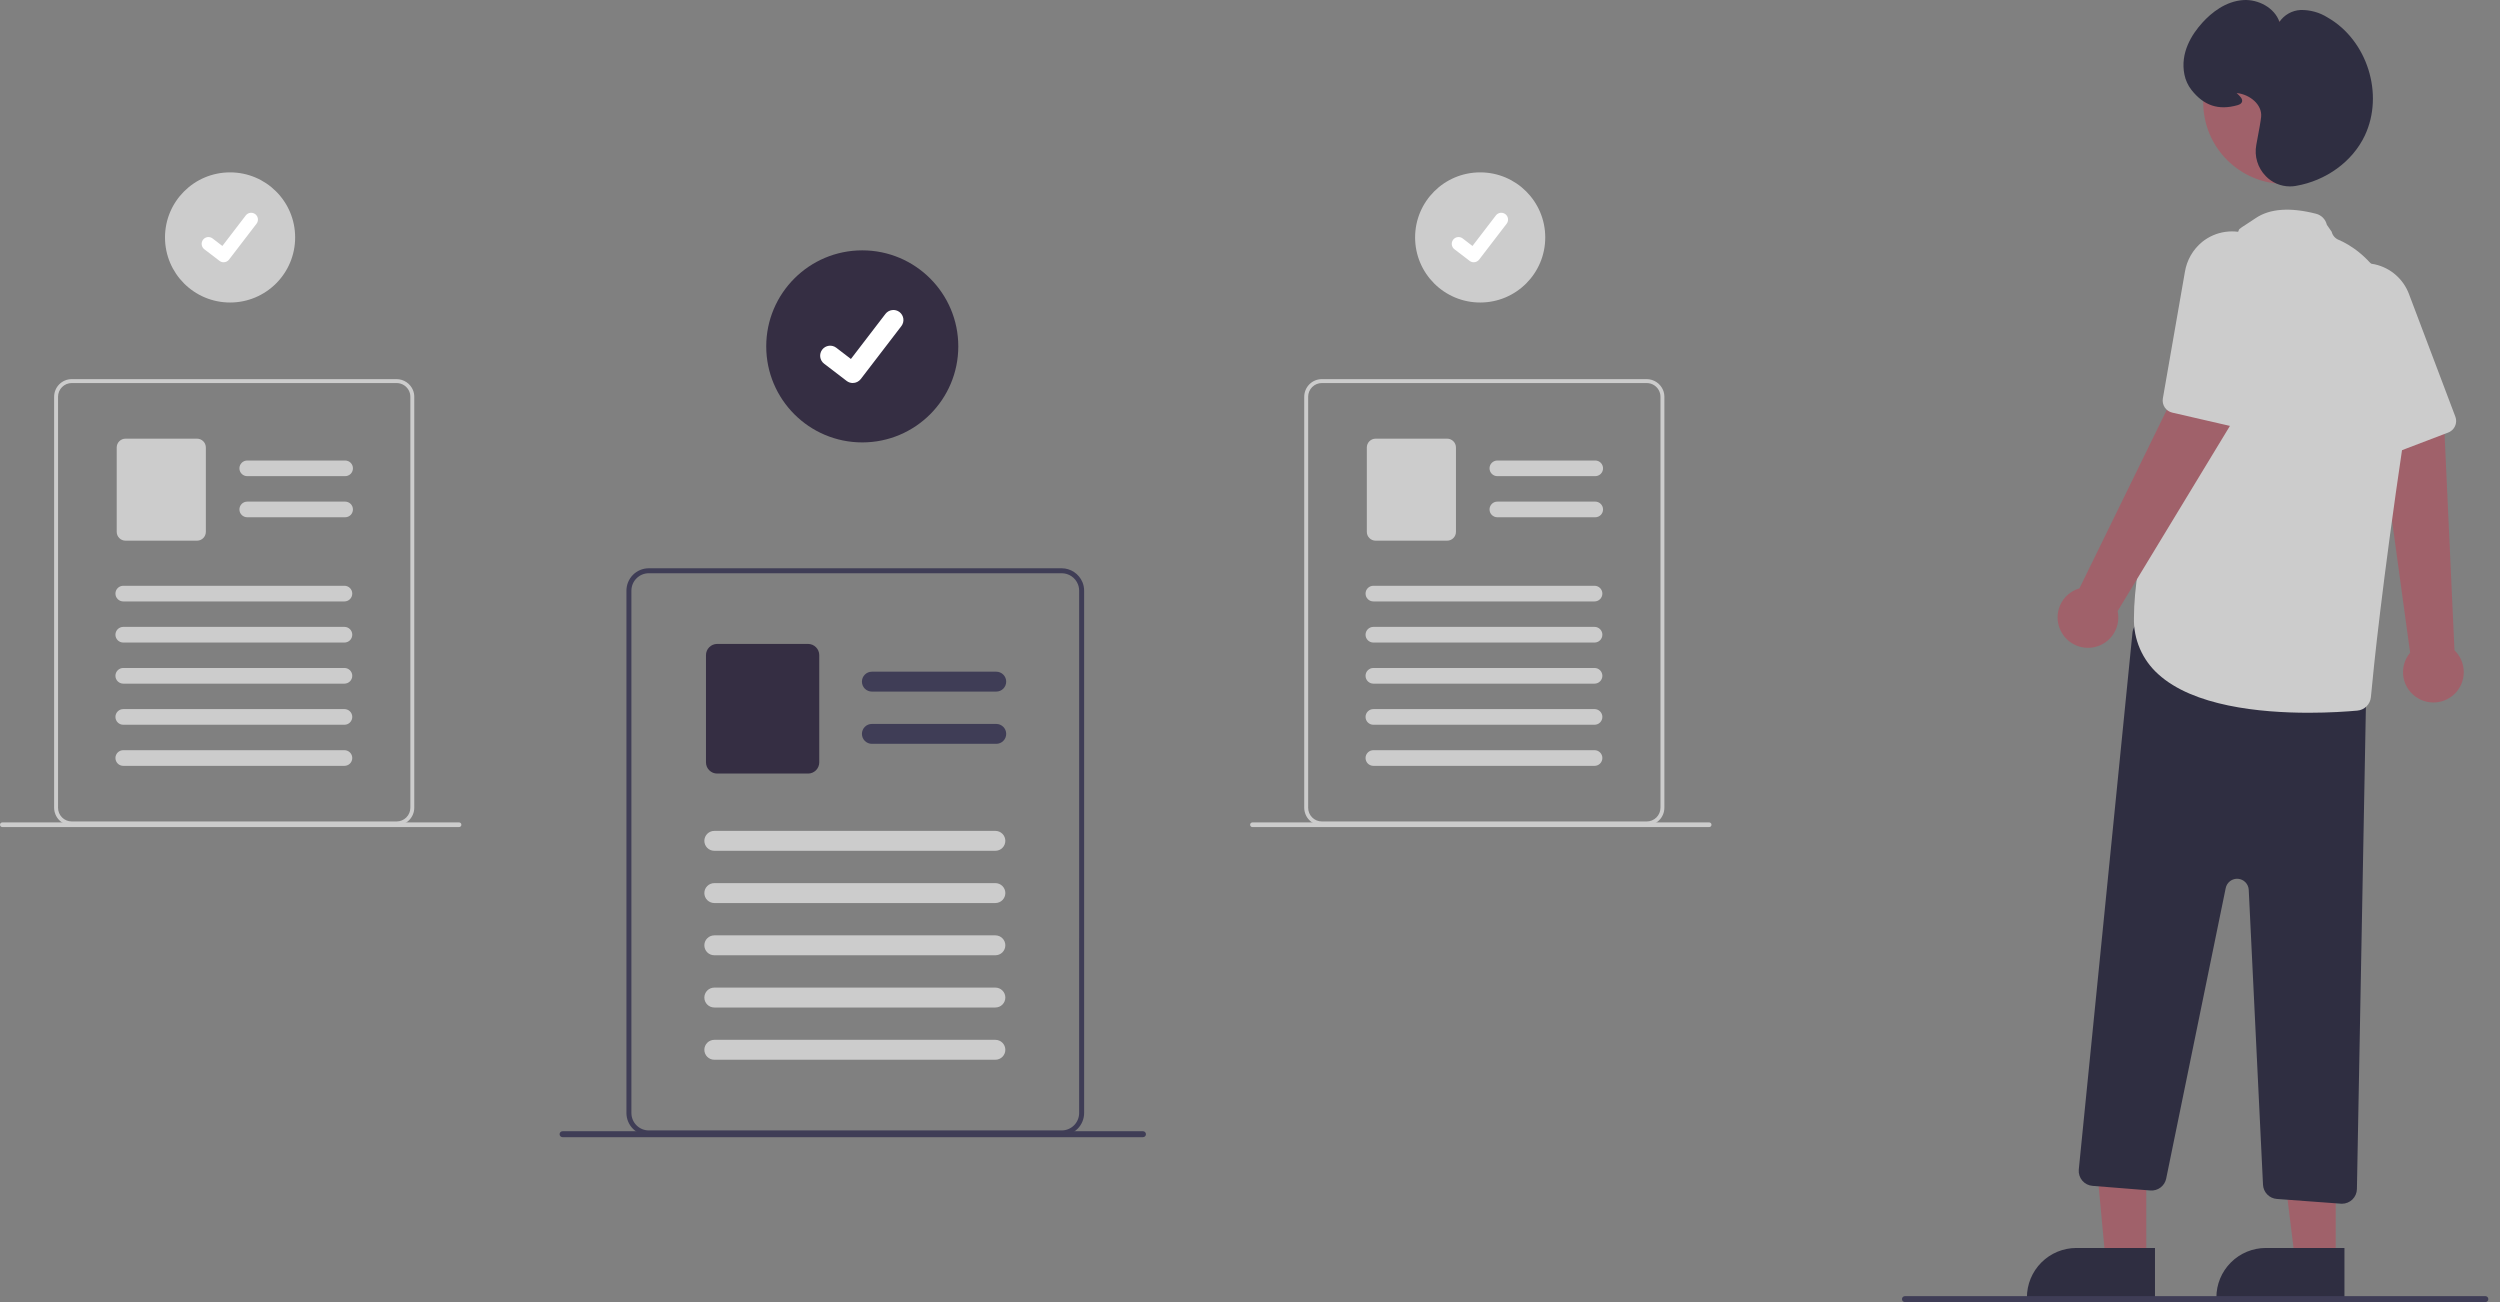 <svg xmlns="http://www.w3.org/2000/svg" width="192" height="100" viewBox="0 0 192 100" fill="none">
  <rect x="0" y="0" width="192" height="100" fill="#808080" stroke="none"/>
  <g clip-path="url(#clip0_203_5636)">
    <path d="M185.709 53.63C185.415 53.46 185.163 53.228 184.969 52.951C184.775 52.673 184.644 52.356 184.586 52.022C184.527 51.689 184.543 51.346 184.631 51.019C184.719 50.692 184.878 50.388 185.097 50.129L182.68 32.467L187.714 32.715L188.504 49.942C188.915 50.337 189.166 50.87 189.211 51.439C189.255 52.008 189.089 52.573 188.745 53.028C188.4 53.482 187.901 53.795 187.341 53.906C186.782 54.017 186.201 53.918 185.709 53.63Z" fill="#A0616A"/>
    <path d="M188.405 32.949C188.301 33.07 188.169 33.164 188.02 33.22L183.497 34.947C183.27 35.033 183.018 35.03 182.793 34.937C182.569 34.843 182.389 34.667 182.29 34.445L178.283 25.44C177.898 24.605 177.833 23.658 178.099 22.777C178.295 22.149 178.658 21.586 179.148 21.146C179.639 20.707 180.238 20.407 180.884 20.28C181.381 20.178 181.894 20.185 182.388 20.302C182.979 20.433 183.529 20.711 183.986 21.108C184.444 21.506 184.795 22.012 185.008 22.579L188.57 31.997C188.63 32.156 188.646 32.328 188.617 32.495C188.588 32.663 188.515 32.819 188.405 32.949Z" fill="#CCCCCC"/>
    <path d="M164.833 96.738H161.703L160.568 84.61L164.833 84.667V96.738Z" fill="#A0616A"/>
    <path d="M159.468 95.844H165.503V99.644H155.667C155.667 98.637 156.067 97.67 156.78 96.957C157.493 96.245 158.459 95.844 159.467 95.844H159.468Z" fill="#2F2E41"/>
    <path d="M179.384 96.739H176.254L174.765 84.667H179.384L179.384 96.739Z" fill="#A0616A"/>
    <path d="M174.019 95.844H180.054V99.644H170.218C170.218 98.637 170.618 97.67 171.331 96.957C172.044 96.245 173.01 95.844 174.018 95.844H174.019Z" fill="#2F2E41"/>
    <path d="M179.778 92.443L174.863 92.079C174.583 92.059 174.32 91.937 174.125 91.736C173.929 91.535 173.813 91.27 173.799 90.99L172.703 68.339C172.692 68.122 172.603 67.916 172.451 67.76C172.3 67.603 172.096 67.508 171.879 67.491C171.663 67.474 171.447 67.537 171.273 67.668C171.099 67.799 170.979 67.989 170.935 68.202L166.363 90.515C166.307 90.789 166.152 91.034 165.928 91.202C165.704 91.371 165.426 91.451 165.146 91.429L160.703 91.074C160.553 91.062 160.406 91.02 160.272 90.952C160.137 90.883 160.018 90.788 159.92 90.674C159.822 90.559 159.748 90.426 159.702 90.282C159.655 90.139 159.637 89.988 159.649 89.837C159.65 89.83 159.651 89.822 159.651 89.815L163.774 48.594C163.79 48.432 163.84 48.277 163.92 48.136C164.001 47.996 164.11 47.874 164.241 47.779C164.372 47.684 164.522 47.617 164.68 47.584C164.839 47.551 165.002 47.551 165.161 47.586L180.836 50.993C181.096 51.05 181.327 51.195 181.492 51.403C181.657 51.612 181.745 51.87 181.741 52.136L181.011 91.32C181.005 91.62 180.882 91.906 180.668 92.117C180.454 92.328 180.165 92.446 179.865 92.447C179.836 92.447 179.807 92.445 179.778 92.443Z" fill="#2F2E41"/>
    <path d="M175.477 14.128C178.94 14.128 181.747 11.321 181.747 7.858C181.747 4.396 178.94 1.589 175.477 1.589C172.015 1.589 169.207 4.396 169.207 7.858C169.207 11.321 172.015 14.128 175.477 14.128Z" fill="#A0616A"/>
    <path d="M165.749 51.773C165.146 51.232 164.668 50.568 164.346 49.824C164.025 49.081 163.868 48.277 163.887 47.467C163.887 38.456 171.688 18.322 171.932 17.695C171.955 17.544 172.161 17.478 173.241 16.749C174.322 16.019 175.88 15.907 177.872 16.416C178.074 16.467 178.259 16.574 178.405 16.723C178.551 16.872 178.654 17.059 178.702 17.263L179.072 17.798C179.104 17.934 179.168 18.06 179.258 18.167C179.348 18.274 179.462 18.358 179.591 18.412C181.198 19.089 186.304 22.21 184.564 33.956C182.948 44.868 182.292 51.284 182.085 53.537C182.06 53.805 181.943 54.055 181.753 54.245C181.563 54.434 181.313 54.551 181.045 54.575C180.258 54.646 178.906 54.74 177.296 54.74C173.562 54.738 168.443 54.236 165.749 51.773Z" fill="#CCCCCC"/>
    <path d="M158.257 48.434C158.108 48.13 158.027 47.797 158.021 47.458C158.015 47.119 158.083 46.783 158.22 46.474C158.358 46.164 158.561 45.888 158.817 45.666C159.072 45.444 159.374 45.28 159.699 45.187L167.535 29.175L171.577 32.184L162.634 46.93C162.754 47.487 162.667 48.07 162.387 48.567C162.106 49.064 161.654 49.441 161.114 49.627C160.575 49.812 159.986 49.793 159.459 49.573C158.933 49.354 158.505 48.948 158.258 48.434H158.257Z" fill="#A0616A"/>
    <path d="M172.019 32.765C171.866 32.808 171.704 32.812 171.548 32.776L166.83 31.689C166.593 31.635 166.386 31.491 166.252 31.289C166.117 31.086 166.066 30.84 166.107 30.6L167.799 20.89C167.945 19.982 168.418 19.159 169.13 18.576C169.643 18.164 170.258 17.898 170.91 17.807C171.562 17.715 172.227 17.801 172.834 18.055C173.304 18.247 173.726 18.539 174.071 18.91C174.488 19.349 174.79 19.886 174.948 20.471C175.107 21.056 175.117 21.671 174.977 22.261L172.687 32.066C172.648 32.231 172.566 32.384 172.448 32.507C172.331 32.629 172.182 32.718 172.019 32.765H172.019Z" fill="#CCCCCC"/>
    <path d="M174.009 13.523C173.704 13.212 173.479 12.832 173.353 12.414C173.226 11.997 173.203 11.556 173.284 11.127C173.503 9.984 173.631 9.236 173.656 8.963C173.739 8.032 172.798 7.278 171.866 7.158C171.83 7.153 171.8 7.15 171.775 7.148C171.798 7.171 171.824 7.195 171.847 7.216C172.023 7.382 172.244 7.589 172.191 7.803C172.16 7.931 172.042 8.023 171.832 8.081C170.376 8.489 169.254 8.115 168.302 6.903C168.034 6.559 167.85 6.157 167.764 5.729C167.423 4.056 168.332 2.629 169.154 1.728C169.832 0.984 170.932 0.082 172.318 0.004C173.396 -0.056 174.678 0.564 175.061 1.682C175.242 1.414 175.483 1.192 175.765 1.034C176.047 0.875 176.361 0.784 176.684 0.768C177.42 0.752 178.145 0.953 178.767 1.347C181.807 3.089 183.114 7.237 181.62 10.406C180.68 12.4 178.645 13.884 176.308 14.279C176.161 14.304 176.013 14.317 175.865 14.317C175.518 14.316 175.175 14.246 174.856 14.11C174.537 13.973 174.248 13.774 174.008 13.524L174.009 13.523Z" fill="#2F2E41"/>
    <path d="M83.129 44.706C82.998 44.392 82.777 44.125 82.495 43.936C82.212 43.747 81.88 43.645 81.541 43.643H49.829C49.374 43.643 48.937 43.824 48.614 44.146C48.292 44.469 48.111 44.906 48.11 45.362V85.479C48.111 85.935 48.292 86.372 48.614 86.695C48.937 87.017 49.374 87.198 49.829 87.198H81.542C81.998 87.198 82.434 87.016 82.757 86.694C83.079 86.372 83.26 85.935 83.261 85.479V45.362C83.262 45.136 83.217 44.913 83.131 44.706H83.129ZM82.878 85.479C82.878 85.834 82.737 86.174 82.486 86.424C82.235 86.675 81.895 86.816 81.541 86.817H49.829C49.475 86.817 49.135 86.676 48.884 86.425C48.633 86.174 48.492 85.834 48.492 85.48V45.362C48.493 45.007 48.634 44.667 48.884 44.417C49.135 44.166 49.475 44.025 49.829 44.025H81.542C81.809 44.026 82.07 44.106 82.291 44.256C82.512 44.406 82.683 44.618 82.783 44.866C82.803 44.915 82.819 44.965 82.834 45.017C82.864 45.129 82.879 45.245 82.879 45.362L82.878 85.479Z" fill="#3F3D56"/>
    <path d="M76.512 53.114H66.96C66.757 53.114 66.563 53.034 66.419 52.891C66.276 52.747 66.196 52.553 66.196 52.35C66.196 52.147 66.276 51.953 66.419 51.81C66.563 51.666 66.757 51.586 66.96 51.586H76.512C76.714 51.586 76.909 51.666 77.052 51.81C77.195 51.953 77.276 52.147 77.276 52.35C77.276 52.553 77.195 52.747 77.052 52.891C76.909 53.034 76.714 53.114 76.512 53.114Z" fill="#3F3D56"/>
    <path d="M76.512 57.126H66.96C66.757 57.126 66.563 57.046 66.419 56.902C66.276 56.759 66.196 56.565 66.196 56.362C66.196 56.159 66.276 55.965 66.419 55.822C66.563 55.678 66.757 55.598 66.96 55.598H76.512C76.714 55.598 76.909 55.678 77.052 55.822C77.195 55.965 77.276 56.159 77.276 56.362C77.276 56.565 77.195 56.759 77.052 56.902C76.909 57.046 76.714 57.126 76.512 57.126Z" fill="#3F3D56"/>
    <path d="M62.059 59.41H55.078C54.85 59.41 54.632 59.319 54.471 59.158C54.309 58.997 54.219 58.779 54.219 58.551V50.313C54.219 50.085 54.309 49.867 54.471 49.706C54.632 49.544 54.85 49.454 55.078 49.453H62.059C62.287 49.454 62.505 49.544 62.666 49.706C62.828 49.867 62.918 50.085 62.919 50.313V58.551C62.918 58.779 62.828 58.997 62.666 59.158C62.505 59.319 62.287 59.41 62.059 59.41Z" fill="#352E43"/>
    <path d="M76.445 65.341H54.858C54.656 65.341 54.461 65.26 54.318 65.117C54.175 64.974 54.094 64.779 54.094 64.576C54.094 64.374 54.175 64.18 54.318 64.036C54.461 63.893 54.656 63.812 54.858 63.812H76.445C76.546 63.812 76.645 63.832 76.738 63.87C76.831 63.909 76.915 63.965 76.986 64.036C77.057 64.107 77.113 64.191 77.151 64.284C77.19 64.377 77.21 64.476 77.21 64.576C77.21 64.677 77.19 64.776 77.151 64.869C77.113 64.962 77.057 65.046 76.986 65.117C76.915 65.188 76.831 65.244 76.738 65.283C76.645 65.321 76.546 65.341 76.445 65.341Z" fill="#CCCCCC"/>
    <path d="M76.445 69.353H54.858C54.656 69.353 54.461 69.272 54.318 69.129C54.175 68.985 54.094 68.791 54.094 68.588C54.094 68.386 54.175 68.191 54.318 68.048C54.461 67.905 54.656 67.824 54.858 67.824H76.445C76.648 67.824 76.843 67.905 76.986 68.048C77.129 68.191 77.21 68.386 77.21 68.588C77.21 68.791 77.129 68.985 76.986 69.129C76.843 69.272 76.648 69.353 76.445 69.353Z" fill="#CCCCCC"/>
    <path d="M76.445 73.364H54.858C54.656 73.364 54.461 73.284 54.318 73.141C54.175 72.997 54.094 72.803 54.094 72.6C54.094 72.397 54.175 72.203 54.318 72.06C54.461 71.916 54.656 71.836 54.858 71.836H76.445C76.648 71.836 76.843 71.916 76.986 72.06C77.129 72.203 77.21 72.397 77.21 72.6C77.21 72.803 77.129 72.997 76.986 73.141C76.843 73.284 76.648 73.364 76.445 73.364Z" fill="#CCCCCC"/>
    <path d="M76.445 77.376H54.858C54.656 77.376 54.461 77.296 54.318 77.152C54.175 77.009 54.094 76.815 54.094 76.612C54.094 76.409 54.175 76.215 54.318 76.072C54.461 75.928 54.656 75.848 54.858 75.848H76.445C76.648 75.848 76.843 75.928 76.986 76.072C77.129 76.215 77.21 76.409 77.21 76.612C77.21 76.815 77.129 77.009 76.986 77.152C76.843 77.296 76.648 77.376 76.445 77.376Z" fill="#CCCCCC"/>
    <path d="M76.445 81.388H54.858C54.656 81.388 54.461 81.307 54.318 81.164C54.175 81.021 54.094 80.826 54.094 80.624C54.094 80.421 54.175 80.227 54.318 80.083C54.461 79.94 54.656 79.859 54.858 79.859H76.445C76.648 79.859 76.843 79.94 76.986 80.083C77.129 80.227 77.21 80.421 77.21 80.624C77.21 80.826 77.129 81.021 76.986 81.164C76.843 81.307 76.648 81.388 76.445 81.388Z" fill="#CCCCCC"/>
    <path d="M146.3 100H190.875C190.936 100 190.994 99.976 191.037 99.933C191.079 99.89 191.104 99.832 191.104 99.771C191.104 99.711 191.079 99.653 191.037 99.61C190.994 99.567 190.936 99.543 190.875 99.543H146.3C146.239 99.543 146.181 99.567 146.138 99.61C146.095 99.653 146.071 99.711 146.071 99.771C146.071 99.832 146.095 99.89 146.138 99.933C146.181 99.976 146.239 100 146.3 100Z" fill="#3F3D56"/>
    <path d="M66.222 33.977C70.295 33.977 73.597 30.675 73.597 26.602C73.597 22.529 70.295 19.227 66.222 19.227C62.149 19.227 58.847 22.529 58.847 26.602C58.847 30.675 62.149 33.977 66.222 33.977Z" fill="#352E43"/>
    <path d="M65.491 29.415C65.326 29.415 65.164 29.362 65.031 29.262L65.023 29.256L63.29 27.93C63.209 27.869 63.142 27.792 63.091 27.704C63.041 27.617 63.008 27.52 62.994 27.42C62.981 27.319 62.987 27.217 63.014 27.119C63.04 27.022 63.085 26.93 63.147 26.85C63.208 26.769 63.285 26.702 63.373 26.651C63.46 26.601 63.557 26.568 63.657 26.555C63.758 26.541 63.86 26.548 63.957 26.575C64.055 26.601 64.147 26.646 64.227 26.708L65.35 27.569L68.002 24.108C68.127 23.946 68.31 23.84 68.513 23.813C68.715 23.786 68.92 23.841 69.082 23.965L69.082 23.965L69.066 23.988L69.082 23.965C69.244 24.09 69.35 24.273 69.377 24.476C69.404 24.678 69.349 24.883 69.225 25.045L66.105 29.114C66.032 29.207 65.94 29.283 65.833 29.335C65.727 29.388 65.61 29.415 65.492 29.414L65.491 29.415Z" fill="white"/>
    <path d="M17.669 23.233C20.429 23.233 22.667 20.995 22.667 18.235C22.667 15.475 20.429 13.238 17.669 13.238C14.909 13.238 12.672 15.475 12.672 18.235C12.672 20.995 14.909 23.233 17.669 23.233Z" fill="#CCCCCC"/>
    <path d="M17.174 20.142C17.061 20.142 16.952 20.105 16.862 20.038L16.857 20.034L15.682 19.135C15.575 19.049 15.507 18.926 15.49 18.79C15.473 18.655 15.511 18.518 15.594 18.41C15.677 18.301 15.799 18.23 15.934 18.21C16.069 18.191 16.207 18.225 16.317 18.306L17.078 18.89L18.875 16.545C18.959 16.435 19.084 16.363 19.221 16.345C19.358 16.327 19.497 16.364 19.607 16.449L19.607 16.449L19.595 16.464L19.607 16.449C19.716 16.533 19.788 16.658 19.806 16.795C19.824 16.932 19.787 17.07 19.703 17.18L17.589 19.938C17.54 20.002 17.477 20.053 17.405 20.088C17.333 20.124 17.254 20.142 17.174 20.142L17.174 20.142Z" fill="white"/>
    <path d="M31.713 29.953C31.609 29.707 31.435 29.496 31.213 29.348C30.991 29.199 30.73 29.119 30.463 29.116H5.51C5.151 29.117 4.807 29.259 4.553 29.513C4.3 29.767 4.157 30.11 4.157 30.469V62.036C4.157 62.395 4.3 62.739 4.553 62.992C4.807 63.246 5.151 63.388 5.51 63.389H30.463C30.822 63.388 31.165 63.245 31.419 62.992C31.672 62.738 31.815 62.395 31.816 62.036V30.469C31.816 30.292 31.781 30.116 31.713 29.953ZM31.515 62.036C31.515 62.315 31.404 62.582 31.206 62.779C31.009 62.976 30.742 63.087 30.464 63.088H5.51C5.231 63.088 4.963 62.977 4.766 62.78C4.569 62.583 4.458 62.315 4.458 62.036V30.469C4.459 30.19 4.57 29.923 4.767 29.726C4.964 29.529 5.231 29.418 5.51 29.418H30.463C30.673 29.418 30.878 29.482 31.052 29.6C31.226 29.718 31.361 29.885 31.44 30.081C31.455 30.119 31.468 30.159 31.479 30.199C31.503 30.288 31.515 30.379 31.515 30.471L31.515 62.036Z" fill="#CCCCCC"/>
    <path d="M26.505 36.569H18.989C18.829 36.569 18.676 36.506 18.564 36.393C18.451 36.281 18.387 36.128 18.387 35.968C18.387 35.809 18.451 35.656 18.564 35.543C18.676 35.43 18.829 35.367 18.989 35.367H26.505C26.664 35.367 26.817 35.43 26.93 35.543C27.043 35.656 27.106 35.809 27.106 35.968C27.106 36.128 27.043 36.281 26.93 36.393C26.817 36.506 26.664 36.569 26.505 36.569H26.505Z" fill="#CCCCCC"/>
    <path d="M26.505 39.726H18.989C18.829 39.726 18.676 39.663 18.564 39.55C18.451 39.438 18.387 39.285 18.387 39.125C18.387 38.966 18.451 38.813 18.564 38.7C18.676 38.587 18.829 38.524 18.989 38.524H26.505C26.664 38.524 26.817 38.587 26.93 38.7C27.043 38.813 27.106 38.966 27.106 39.125C27.106 39.285 27.043 39.438 26.93 39.55C26.817 39.663 26.664 39.726 26.505 39.726H26.505Z" fill="#CCCCCC"/>
    <path d="M15.132 41.524H9.64C9.46 41.524 9.288 41.452 9.162 41.325C9.035 41.199 8.963 41.027 8.963 40.847V34.366C8.963 34.186 9.035 34.014 9.162 33.888C9.288 33.761 9.46 33.689 9.64 33.689H15.132C15.312 33.69 15.483 33.761 15.61 33.888C15.737 34.014 15.808 34.186 15.809 34.366V40.847C15.808 41.027 15.737 41.199 15.61 41.325C15.483 41.452 15.312 41.524 15.132 41.524Z" fill="#CCCCCC"/>
    <path d="M26.453 46.19H9.467C9.307 46.19 9.154 46.127 9.041 46.014C8.929 45.901 8.865 45.748 8.865 45.589C8.865 45.429 8.929 45.276 9.041 45.163C9.154 45.051 9.307 44.987 9.467 44.987H26.453C26.612 44.987 26.765 45.051 26.878 45.163C26.991 45.276 27.054 45.429 27.054 45.589C27.054 45.748 26.991 45.901 26.878 46.014C26.765 46.127 26.612 46.19 26.453 46.19Z" fill="#CCCCCC"/>
    <path d="M26.453 49.348H9.467C9.307 49.348 9.154 49.284 9.041 49.172C8.929 49.059 8.865 48.906 8.865 48.746C8.865 48.587 8.929 48.434 9.041 48.321C9.154 48.209 9.307 48.145 9.467 48.145H26.453C26.612 48.145 26.765 48.209 26.878 48.321C26.991 48.434 27.054 48.587 27.054 48.746C27.054 48.906 26.991 49.059 26.878 49.172C26.765 49.284 26.612 49.348 26.453 49.348Z" fill="#CCCCCC"/>
    <path d="M26.453 52.504H9.467C9.307 52.504 9.154 52.44 9.041 52.327C8.929 52.215 8.865 52.062 8.865 51.902C8.865 51.743 8.929 51.59 9.041 51.477C9.154 51.364 9.307 51.301 9.467 51.301H26.453C26.612 51.301 26.765 51.364 26.878 51.477C26.991 51.59 27.054 51.743 27.054 51.902C27.054 52.062 26.991 52.215 26.878 52.327C26.765 52.44 26.612 52.504 26.453 52.504Z" fill="#CCCCCC"/>
    <path d="M26.453 55.661H9.467C9.307 55.661 9.154 55.598 9.041 55.485C8.929 55.372 8.865 55.219 8.865 55.06C8.865 54.9 8.929 54.747 9.041 54.635C9.154 54.522 9.307 54.458 9.467 54.458H26.453C26.612 54.458 26.765 54.522 26.878 54.635C26.991 54.747 27.054 54.9 27.054 55.06C27.054 55.219 26.991 55.372 26.878 55.485C26.765 55.598 26.612 55.661 26.453 55.661Z" fill="#CCCCCC"/>
    <path d="M26.453 58.817H9.467C9.307 58.817 9.154 58.754 9.041 58.641C8.929 58.528 8.865 58.375 8.865 58.216C8.865 58.056 8.929 57.903 9.041 57.791C9.154 57.678 9.307 57.614 9.467 57.614H26.453C26.612 57.614 26.765 57.678 26.878 57.791C26.991 57.903 27.054 58.056 27.054 58.216C27.054 58.375 26.991 58.528 26.878 58.641C26.765 58.754 26.612 58.817 26.453 58.817Z" fill="#CCCCCC"/>
    <path d="M0.181 63.52H35.255C35.302 63.52 35.348 63.502 35.382 63.468C35.416 63.434 35.434 63.388 35.434 63.341C35.434 63.293 35.416 63.247 35.382 63.213C35.348 63.18 35.302 63.161 35.255 63.161H0.181C0.157 63.16 0.134 63.165 0.112 63.174C0.09 63.183 0.07 63.196 0.053 63.213C0.037 63.229 0.023 63.249 0.014 63.271C0.005 63.292 0 63.316 2.90193e-06 63.34C-0 63.363 0.004 63.387 0.013 63.408C0.022 63.43 0.035 63.45 0.052 63.467C0.069 63.484 0.088 63.497 0.11 63.506C0.132 63.516 0.155 63.52 0.179 63.52H0.181Z" fill="#CCCCCC"/>
    <path d="M113.678 23.233C116.438 23.233 118.675 20.995 118.675 18.235C118.675 15.475 116.438 13.238 113.678 13.238C110.918 13.238 108.68 15.475 108.68 18.235C108.68 20.995 110.918 23.233 113.678 23.233Z" fill="#CCCCCC"/>
    <path d="M113.182 20.142C113.07 20.142 112.961 20.105 112.871 20.038L112.865 20.034L111.691 19.135C111.584 19.049 111.515 18.926 111.498 18.79C111.482 18.655 111.519 18.518 111.602 18.41C111.685 18.301 111.807 18.23 111.943 18.21C112.078 18.191 112.215 18.225 112.325 18.306L113.086 18.89L114.884 16.545C114.968 16.435 115.092 16.363 115.229 16.345C115.366 16.327 115.505 16.364 115.615 16.449L115.615 16.449L115.604 16.464L115.615 16.449C115.725 16.533 115.797 16.658 115.815 16.795C115.833 16.932 115.796 17.07 115.712 17.18L113.597 19.938C113.548 20.002 113.485 20.053 113.413 20.088C113.341 20.124 113.262 20.142 113.182 20.142L113.182 20.142Z" fill="white"/>
    <path d="M127.721 29.953C127.617 29.707 127.444 29.496 127.222 29.348C126.999 29.199 126.739 29.119 126.471 29.116H101.518C101.159 29.117 100.815 29.259 100.562 29.513C100.308 29.767 100.166 30.11 100.165 30.469V62.036C100.166 62.395 100.308 62.739 100.562 62.992C100.815 63.246 101.159 63.388 101.518 63.389H126.471C126.83 63.388 127.174 63.245 127.427 62.992C127.681 62.738 127.823 62.395 127.824 62.036V30.469C127.824 30.292 127.79 30.116 127.721 29.953ZM127.524 62.036C127.523 62.315 127.412 62.582 127.215 62.779C127.018 62.976 126.751 63.087 126.472 63.088H101.518C101.38 63.088 101.243 63.06 101.116 63.008C100.988 62.955 100.872 62.877 100.775 62.78C100.677 62.682 100.599 62.566 100.547 62.439C100.494 62.311 100.467 62.174 100.467 62.036V30.469C100.467 30.19 100.578 29.923 100.775 29.726C100.972 29.529 101.239 29.418 101.518 29.418H126.471C126.682 29.418 126.887 29.482 127.061 29.6C127.235 29.718 127.37 29.885 127.448 30.081C127.463 30.119 127.477 30.159 127.488 30.199C127.512 30.288 127.524 30.379 127.524 30.471L127.524 62.036Z" fill="#CCCCCC"/>
    <path d="M122.513 36.569H114.997C114.838 36.569 114.685 36.506 114.572 36.393C114.459 36.281 114.396 36.128 114.396 35.968C114.396 35.809 114.459 35.656 114.572 35.543C114.685 35.43 114.838 35.367 114.997 35.367H122.513C122.673 35.367 122.825 35.43 122.938 35.543C123.051 35.656 123.114 35.809 123.114 35.968C123.114 36.128 123.051 36.281 122.938 36.393C122.825 36.506 122.673 36.569 122.513 36.569H122.513Z" fill="#CCCCCC"/>
    <path d="M122.513 39.726H114.997C114.838 39.726 114.685 39.663 114.572 39.55C114.459 39.438 114.396 39.285 114.396 39.125C114.396 38.966 114.459 38.813 114.572 38.7C114.685 38.587 114.838 38.524 114.997 38.524H122.513C122.673 38.524 122.825 38.587 122.938 38.7C123.051 38.813 123.114 38.966 123.114 39.125C123.114 39.285 123.051 39.438 122.938 39.55C122.825 39.663 122.673 39.726 122.513 39.726H122.513Z" fill="#CCCCCC"/>
    <path d="M111.141 41.524H105.648C105.469 41.524 105.297 41.452 105.17 41.325C105.043 41.199 104.972 41.027 104.972 40.847V34.366C104.972 34.186 105.043 34.014 105.17 33.888C105.297 33.761 105.469 33.689 105.648 33.689H111.141C111.32 33.69 111.492 33.761 111.619 33.888C111.745 34.014 111.817 34.186 111.817 34.366V40.847C111.817 41.027 111.746 41.199 111.619 41.325C111.492 41.452 111.32 41.524 111.141 41.524Z" fill="#CCCCCC"/>
    <path d="M122.461 46.19H105.475C105.315 46.19 105.163 46.127 105.05 46.014C104.937 45.901 104.874 45.748 104.874 45.589C104.874 45.429 104.937 45.276 105.05 45.163C105.163 45.051 105.315 44.987 105.475 44.987H122.461C122.62 44.987 122.773 45.051 122.886 45.163C122.999 45.276 123.062 45.429 123.062 45.589C123.062 45.748 122.999 45.901 122.886 46.014C122.773 46.127 122.62 46.19 122.461 46.19Z" fill="#CCCCCC"/>
    <path d="M122.461 49.348H105.475C105.315 49.348 105.163 49.284 105.05 49.172C104.937 49.059 104.874 48.906 104.874 48.746C104.874 48.587 104.937 48.434 105.05 48.321C105.163 48.209 105.315 48.145 105.475 48.145H122.461C122.62 48.145 122.773 48.209 122.886 48.321C122.999 48.434 123.062 48.587 123.062 48.746C123.062 48.906 122.999 49.059 122.886 49.172C122.773 49.284 122.62 49.348 122.461 49.348Z" fill="#CCCCCC"/>
    <path d="M122.461 52.504H105.475C105.315 52.504 105.163 52.44 105.05 52.327C104.937 52.215 104.874 52.062 104.874 51.902C104.874 51.743 104.937 51.59 105.05 51.477C105.163 51.364 105.315 51.301 105.475 51.301H122.461C122.62 51.301 122.773 51.364 122.886 51.477C122.999 51.59 123.062 51.743 123.062 51.902C123.062 52.062 122.999 52.215 122.886 52.327C122.773 52.44 122.62 52.504 122.461 52.504Z" fill="#CCCCCC"/>
    <path d="M122.461 55.661H105.475C105.315 55.661 105.163 55.598 105.05 55.485C104.937 55.372 104.874 55.219 104.874 55.06C104.874 54.9 104.937 54.747 105.05 54.635C105.163 54.522 105.315 54.458 105.475 54.458H122.461C122.62 54.458 122.773 54.522 122.886 54.635C122.999 54.747 123.062 54.9 123.062 55.06C123.062 55.219 122.999 55.372 122.886 55.485C122.773 55.598 122.62 55.661 122.461 55.661Z" fill="#CCCCCC"/>
    <path d="M122.461 58.817H105.475C105.315 58.817 105.163 58.754 105.05 58.641C104.937 58.528 104.874 58.375 104.874 58.216C104.874 58.056 104.937 57.903 105.05 57.791C105.163 57.678 105.315 57.614 105.475 57.614H122.461C122.62 57.614 122.773 57.678 122.886 57.791C122.999 57.903 123.062 58.056 123.062 58.216C123.062 58.375 122.999 58.528 122.886 58.641C122.773 58.754 122.62 58.817 122.461 58.817Z" fill="#CCCCCC"/>
    <path d="M96.189 63.52H131.263C131.311 63.52 131.357 63.502 131.39 63.468C131.424 63.434 131.443 63.388 131.443 63.341C131.443 63.293 131.424 63.247 131.39 63.213C131.357 63.18 131.311 63.161 131.263 63.161H96.189C96.166 63.16 96.142 63.165 96.12 63.174C96.099 63.183 96.079 63.196 96.062 63.213C96.045 63.229 96.032 63.249 96.022 63.271C96.013 63.292 96.009 63.316 96.008 63.34C96.008 63.363 96.013 63.387 96.022 63.408C96.031 63.43 96.044 63.45 96.06 63.467C96.077 63.484 96.097 63.497 96.118 63.506C96.14 63.516 96.164 63.52 96.187 63.52H96.189Z" fill="#CCCCCC"/>
    <path d="M43.205 87.335H87.78C87.841 87.335 87.899 87.311 87.942 87.269C87.985 87.226 88.009 87.168 88.009 87.107C88.009 87.046 87.985 86.988 87.942 86.945C87.899 86.902 87.841 86.878 87.78 86.878H43.205C43.144 86.878 43.086 86.902 43.043 86.945C43 86.988 42.976 87.046 42.976 87.107C42.976 87.168 43 87.226 43.043 87.269C43.086 87.311 43.144 87.335 43.205 87.335Z" fill="#3F3D56"/>
  </g>
  <defs>
    <clipPath id="clip0_203_5636">
      <rect width="191.104" height="100" fill="white"/>
    </clipPath>
  </defs>
</svg>